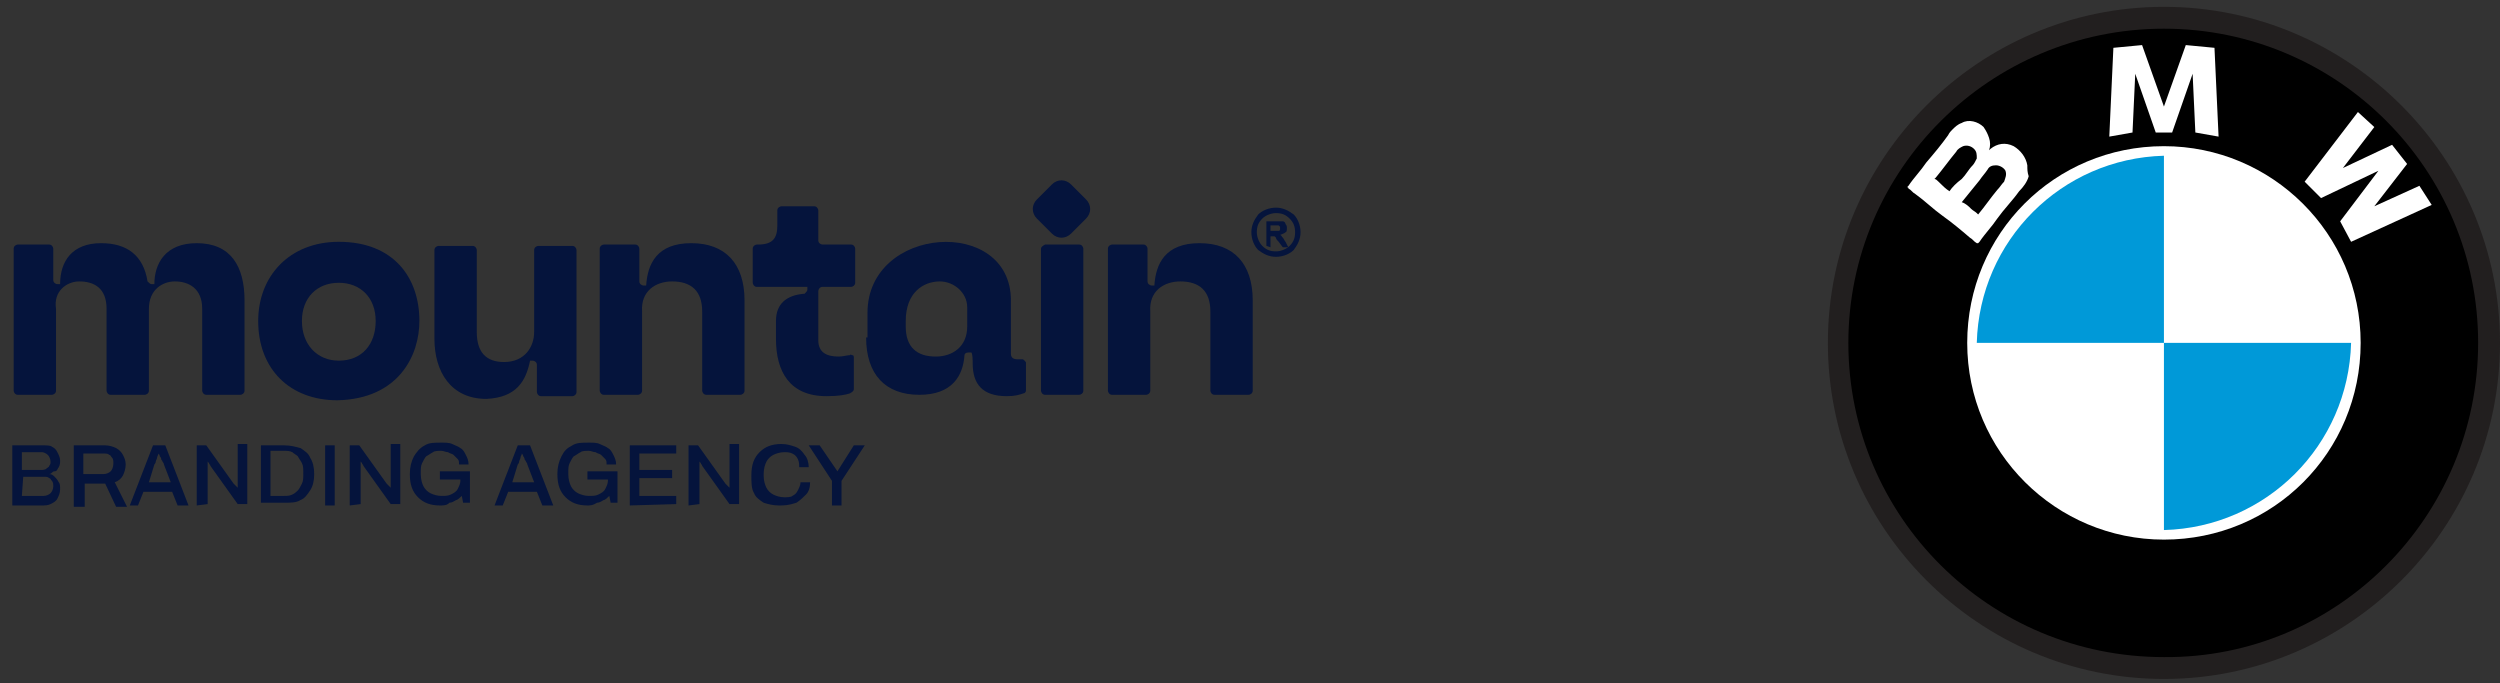 <svg width="183" height="50" viewBox="0 0 183 50" fill="none" xmlns="http://www.w3.org/2000/svg">
<rect x="0" y="0" width="183" height="50" fill="#333333" stroke="none"/>
<path fill-rule="evenodd" clip-rule="evenodd" d="M78.4 13.5L79.5 14.6C79.9 15 79.9 15.6 79.5 16L78.4 17.1C78 17.5 77.4 17.5 77 17.1L75.9 16C75.5 15.6 75.5 15 75.9 14.6L77 13.5C77.4 13.1 78 13.1 78.4 13.5Z" fill="#05143C"/>
<path d="M30.7 23.5C30.7 20.3 28.8 17.7 24.8 17.7C21.2 17.7 18.9 20.2 18.9 23.5C18.9 27 21.2 29.3 24.7 29.3C29.2 29.2 30.7 26 30.7 23.5ZM22.1 23.5C22.1 21.8 23.2 20.7 24.8 20.7C26.4 20.7 27.5 21.8 27.5 23.5C27.5 25.2 26.5 26.4 24.8 26.4C23.2 26.4 22.1 25.2 22.1 23.5Z" fill="#05143C"/>
<path d="M38.8 26.4H39C39.1 26.4 39.3 26.5 39.3 26.7V28.7C39.3 28.8 39.4 29 39.6 29H41.9C42 29 42.2 28.9 42.2 28.7V18.3C42.2 18.2 42.1 18 41.9 18H39.4C39.3 18 39.1 18.1 39.1 18.3V24.3C39.1 25.4 38.4 26.5 36.9 26.5C35.6 26.5 34.9 25.8 34.9 24.3V18.3C34.9 18.2 34.8 18 34.6 18H32.1C32 18 31.8 18.1 31.8 18.3V24.8C31.8 27.2 33 29.2 35.6 29.2C37.8 29.1 38.5 27.9 38.8 26.4Z" fill="#05143C"/>
<path d="M49.2 20.6C50.6 20.6 51.4 21.3 51.4 22.8V28.6C51.4 28.7 51.5 28.9 51.7 28.9H54.2C54.3 28.9 54.5 28.8 54.5 28.6V22C54.5 19.3 53.1 17.8 50.6 17.8C48.1 17.8 47.4 19.3 47.3 20.9H47.1C47 20.9 46.8 20.8 46.8 20.6V18.2C46.8 18.1 46.7 17.9 46.5 17.9H44.2C44.1 17.9 43.9 18 43.9 18.2V28.6C43.9 28.7 44 28.9 44.2 28.9H46.7C46.8 28.9 47 28.8 47 28.6V22.8C46.9 21.3 48 20.6 49.2 20.6Z" fill="#05143C"/>
<path d="M62.5 28.5V26.2C62.5 26.1 62.5 26 62.4 26C62.3 26 62.3 25.9 62.2 26C62 26 61.7 26.1 61.4 26.1C60.5 26.1 59.9 25.8 59.9 24.9V21.3C59.9 21.2 60 21 60.2 21H62.3C62.4 21 62.6 20.9 62.6 20.7V18.2C62.6 18.1 62.5 17.9 62.3 17.9H60.2C60.1 17.9 59.9 17.8 59.9 17.6V15.4C59.9 15.3 59.8 15.1 59.6 15.1H57.2C57.1 15.1 56.9 15.2 56.9 15.4V16.5C56.9 17.4 56.6 17.9 55.5 17.9H55.4C55.3 17.9 55.1 18 55.1 18.2V20.7C55.1 20.8 55.2 21 55.4 21H59.1V21.2C59.1 21.3 59 21.4 58.9 21.5C57.5 21.6 56.8 22.3 56.8 23.5V24.8C56.8 27.2 57.8 29 60.5 29C61.4 29 61.9 28.9 62.2 28.8C62.4 28.7 62.5 28.6 62.5 28.5Z" fill="#05143C"/>
<path d="M76.2 18.2V28.6C76.2 28.7 76.3 28.9 76.5 28.9H79C79.1 28.9 79.3 28.8 79.3 28.6V18.2C79.3 18.1 79.2 17.9 79 17.9H76.5C76.3 18 76.2 18.1 76.2 18.2Z" fill="#05143C"/>
<path d="M86.4 20.6C87.8 20.6 88.6 21.3 88.6 22.8V28.6C88.6 28.7 88.7 28.9 88.9 28.9H91.4C91.5 28.9 91.7 28.8 91.7 28.6V22C91.7 19.3 90.3 17.8 87.8 17.8C85.3 17.8 84.6 19.3 84.5 20.9H84.3C84.2 20.9 84 20.8 84 20.6V18.2C84 18.1 83.9 17.9 83.7 17.9H81.4C81.3 17.9 81.1 18 81.1 18.2V28.6C81.1 28.7 81.2 28.9 81.4 28.9H83.9C84 28.9 84.2 28.8 84.2 28.6V22.8C84.1 21.3 85.2 20.6 86.4 20.6Z" fill="#05143C"/>
<path d="M68.5 26.1C67.1 26.1 66.3 25.4 66.3 23.9V23.5C66.3 21.4 67.6 20.6 68.8 20.6C69.8 20.6 70.8 21.4 70.8 22.5C70.8 23 70.8 23.4 70.8 23.9C70.8 25.4 69.7 26.1 68.5 26.1ZM63.4 24.7C63.4 27.4 64.8 28.9 67.3 28.9C69.7 28.9 70.5 27.5 70.6 26C70.6 25.9 70.7 25.8 70.9 25.8H71.1C71.2 25.9 71.2 26.4 71.2 26.6C71.2 28.1 71.9 29 73.7 29C74.3 29 74.6 28.9 74.9 28.8C75 28.8 75.1 28.7 75.1 28.6V26.6C75.1 26.5 75.1 26.5 75 26.4C74.9 26.3 74.9 26.3 74.8 26.3C74.7 26.3 74.6 26.3 74.5 26.3C74.2 26.3 74 26.2 74 25.9V22C74 15.8 63.5 16.5 63.5 22.9V24.7H63.4Z" fill="#05143C"/>
<path d="M5.8 20.6C6.9 20.6 7.8 21.1 7.8 22.6V28.6C7.8 28.7 7.9 28.9 8.1 28.9H10.6C10.7 28.9 10.9 28.8 10.9 28.6V22.6C10.9 21.2 11.9 20.6 12.8 20.6C13.8 20.6 14.8 21.1 14.8 22.6V28.6C14.8 28.7 14.9 28.9 15.1 28.9H17.6C17.7 28.9 17.9 28.8 17.9 28.6V22C17.9 19.5 16.9 17.8 14.4 17.8C12.1 17.8 11.3 19.3 11.3 20.8H11.1C11 20.8 10.9 20.7 10.8 20.6C10.5 18.7 9.3 17.8 7.4 17.8C5.3 17.8 4.4 19.1 4.4 20.8H4.2C4.1 20.8 3.9 20.7 3.9 20.5V18.2C3.9 18.1 3.8 17.9 3.6 17.9H1.3C1.2 17.9 1 18 1 18.2V28.6C1 28.7 1.1 28.9 1.3 28.9H3.8C3.9 28.9 4.1 28.8 4.1 28.6V22.6C3.9 21.3 4.9 20.6 5.8 20.6Z" fill="#05143C"/>
<path d="M93.4 15.2C93.9 15.2 94.3 15.4 94.7 15.7C95 16 95.2 16.5 95.2 17C95.2 17.5 95 17.9 94.7 18.3C94.4 18.6 93.9 18.8 93.4 18.8C92.9 18.8 92.5 18.6 92.1 18.3C91.8 18 91.6 17.5 91.6 17C91.6 16.5 91.8 16.1 92.1 15.7C92.4 15.4 92.9 15.2 93.4 15.2ZM94.4 16C94.1 15.7 93.8 15.6 93.4 15.6C93 15.6 92.6 15.8 92.4 16C92.1 16.3 92 16.6 92 17C92 17.4 92.2 17.8 92.4 18C92.7 18.3 93 18.4 93.4 18.4C93.8 18.4 94.2 18.2 94.4 18C94.7 17.7 94.8 17.4 94.8 17C94.8 16.6 94.7 16.3 94.4 16Z" fill="#05143C"/>
<path d="M92.7 18V16.2H93.5C93.7 16.2 93.8 16.2 93.9 16.2C94 16.2 94.1 16.3 94.1 16.4C94.2 16.5 94.2 16.6 94.2 16.7C94.2 16.8 94.2 17 94.1 17C94 17.1 93.9 17.1 93.7 17.2C93.8 17.2 93.8 17.3 93.9 17.4C94 17.5 94 17.6 94.1 17.7L94.3 18.1H93.9L93.6 17.7C93.5 17.6 93.4 17.5 93.4 17.4L93.3 17.3C93.3 17.3 93.2 17.3 93.1 17.3H93V18.1L92.7 18ZM93 16.9H93.3C93.5 16.9 93.6 16.9 93.6 16.9C93.6 16.9 93.7 16.9 93.7 16.8V16.7C93.7 16.6 93.7 16.6 93.7 16.6L93.6 16.5C93.6 16.5 93.5 16.5 93.3 16.5H93V16.9Z" fill="#05143C"/>
<path d="M0.9 37V32.6H3.2C3.4 32.6 3.7 32.6 3.8 32.7C4 32.8 4.1 32.9 4.2 33.1C4.3 33.3 4.4 33.5 4.4 33.7C4.4 33.9 4.4 34 4.3 34.2C4.2 34.3 4.2 34.5 4 34.5C3.8 34.5 3.8 34.7 3.6 34.7C3.8 34.7 3.9 34.8 4 34.9C4.1 35 4.2 35.1 4.3 35.3C4.4 35.4 4.4 35.6 4.4 35.8C4.4 36.1 4.3 36.3 4.2 36.5C4.1 36.7 3.9 36.8 3.7 36.9C3.5 37 3.3 37 3 37H0.9ZM1.6 36.3H3.2C3.4 36.3 3.6 36.2 3.7 36.1C3.8 36 3.9 35.8 3.9 35.6C3.9 35.5 3.9 35.3 3.8 35.2C3.7 35.1 3.7 35 3.6 35C3.5 34.9 3.4 34.9 3.2 34.9H1.7L1.6 36.3ZM1.6 34.4H3C3.1 34.4 3.3 34.4 3.4 34.3C3.5 34.2 3.6 34.2 3.6 34.1C3.7 34 3.7 33.9 3.7 33.8C3.7 33.6 3.6 33.4 3.5 33.3C3.4 33.2 3.2 33.1 3.1 33.1H1.6V34.4ZM5.4 37V32.6H7.7C8 32.6 8.3 32.7 8.5 32.8C8.7 32.9 8.9 33.1 9 33.3C9.1 33.5 9.2 33.7 9.2 34C9.2 34.3 9.1 34.6 9 34.8C8.9 35 8.7 35.2 8.4 35.3L9.3 37.1H8.5L7.7 35.4H6.2V37.1H5.4V37ZM6.1 34.7H7.6C7.8 34.7 8 34.6 8.1 34.5C8.2 34.4 8.3 34.2 8.3 33.9C8.3 33.8 8.3 33.6 8.2 33.5C8.1 33.4 8.1 33.3 8 33.3C7.9 33.2 7.8 33.2 7.6 33.2H6.1V34.7ZM9.5 37L11.2 32.6H12.1L13.8 37H13L12.6 36H10.5L10.1 37H9.5ZM10.9 35.3H12.5L12 34C12 34 12 33.9 11.9 33.8C11.9 33.7 11.8 33.7 11.8 33.6C11.8 33.5 11.7 33.4 11.7 33.4C11.7 33.3 11.6 33.2 11.6 33.2C11.6 33.3 11.5 33.4 11.5 33.5C11.5 33.6 11.4 33.7 11.4 33.8C11.4 33.9 11.3 34 11.3 34L10.9 35.3ZM14.4 37V32.6H15.1L17.1 35.4L17.2 35.5L17.3 35.6L17.4 35.7C17.4 35.6 17.4 35.6 17.4 35.5C17.4 35.4 17.4 35.4 17.4 35.3V32.5H18.1V36.9H17.4L15.4 34.1C15.4 34 15.3 34 15.3 33.9C15.2 33.8 15.2 33.8 15.2 33.7C15.2 33.8 15.2 33.8 15.2 33.9C15.2 34 15.2 34 15.2 34.1V36.9L14.4 37ZM19.1 37V32.6H20.8C21.3 32.6 21.6 32.7 22 32.8C22.3 33 22.6 33.2 22.7 33.5C22.9 33.8 23 34.2 23 34.7C23 35.2 22.9 35.6 22.7 35.9C22.5 36.2 22.3 36.5 22 36.6C21.7 36.8 21.3 36.8 20.8 36.8H19.1V37ZM19.8 36.3H20.8C21 36.3 21.2 36.3 21.4 36.2C21.6 36.1 21.7 36 21.8 35.9C21.9 35.8 22 35.6 22.1 35.4C22.2 35.2 22.2 35 22.2 34.7V34.6C22.2 34.3 22.2 34.1 22.1 33.9C22 33.7 21.9 33.6 21.8 33.4C21.7 33.3 21.5 33.2 21.4 33.1C21.2 33 21 33 20.8 33H19.8V36.3ZM23.8 37V32.6H24.5V37H23.8ZM25.6 37V32.6H26.3L28.3 35.4L28.4 35.5L28.5 35.6L28.6 35.7C28.6 35.6 28.6 35.6 28.6 35.5C28.6 35.4 28.6 35.4 28.6 35.3V32.5H29.3V36.9H28.6L26.6 34.1C26.6 34 26.5 34 26.5 33.9C26.4 33.8 26.4 33.8 26.4 33.7C26.4 33.8 26.4 33.8 26.4 33.9C26.4 34 26.4 34 26.4 34.1V36.9L25.6 37ZM32.2 37C31.5 37 31 36.8 30.6 36.4C30.2 36 30 35.5 30 34.7C30 34.2 30.1 33.8 30.3 33.4C30.5 33.1 30.7 32.8 31.1 32.6C31.4 32.4 31.8 32.4 32.3 32.4C32.6 32.4 32.9 32.4 33.1 32.5C33.3 32.6 33.6 32.7 33.7 32.8C33.9 32.9 34 33.1 34.1 33.3C34.2 33.5 34.3 33.7 34.3 34H33.6C33.6 33.8 33.6 33.7 33.5 33.6C33.4 33.5 33.3 33.4 33.2 33.3C33.1 33.2 32.9 33.2 32.8 33.1C32.6 33.1 32.5 33 32.3 33C32.1 33 31.8 33 31.7 33.1C31.5 33.2 31.4 33.3 31.2 33.4C31.1 33.5 31 33.7 30.9 33.9C30.8 34.1 30.8 34.3 30.8 34.6V34.7C30.8 35.1 30.9 35.4 31 35.6C31.1 35.8 31.3 36 31.5 36.1C31.7 36.2 32 36.3 32.3 36.3C32.6 36.3 32.8 36.3 33 36.2C33.2 36.1 33.4 36 33.5 35.8C33.6 35.6 33.7 35.4 33.7 35.2V35.1H32.2V34.5H34.4V36.8H33.9L33.8 36.3C33.7 36.4 33.5 36.6 33.4 36.6C33.2 36.7 33.1 36.8 32.9 36.8C32.7 37 32.5 37 32.2 37ZM36.2 37L37.9 32.6H38.8L40.5 37H39.7L39.3 36H37.2L36.8 37H36.2ZM37.5 35.3H39.1L38.6 34C38.6 34 38.6 33.9 38.5 33.8C38.5 33.7 38.4 33.7 38.4 33.6C38.4 33.5 38.3 33.4 38.3 33.4C38.3 33.3 38.2 33.2 38.2 33.2C38.2 33.3 38.1 33.4 38.1 33.5C38.1 33.6 38 33.7 38 33.8C38 33.9 37.9 34 37.9 34L37.5 35.3ZM43 37C42.3 37 41.8 36.8 41.4 36.4C41 36 40.8 35.5 40.8 34.7C40.8 34.2 40.9 33.8 41.1 33.4C41.3 33 41.5 32.8 41.9 32.6C42.2 32.4 42.6 32.4 43.1 32.4C43.4 32.4 43.7 32.4 43.9 32.5C44.1 32.6 44.4 32.7 44.5 32.8C44.7 32.9 44.8 33.1 44.9 33.3C45 33.5 45.1 33.7 45.1 34H44.4C44.4 33.8 44.4 33.7 44.3 33.6C44.2 33.5 44.1 33.4 44 33.3C43.9 33.2 43.7 33.2 43.6 33.1C43.4 33.1 43.3 33 43.1 33C42.9 33 42.6 33 42.5 33.1C42.3 33.2 42.2 33.3 42 33.4C41.9 33.5 41.8 33.7 41.7 33.9C41.6 34.1 41.6 34.3 41.6 34.6V34.7C41.6 35.1 41.7 35.4 41.8 35.6C41.9 35.8 42.1 36 42.3 36.1C42.5 36.2 42.8 36.3 43.1 36.3C43.4 36.3 43.6 36.3 43.8 36.2C44 36.1 44.2 36 44.3 35.8C44.4 35.6 44.5 35.4 44.5 35.2V35.1H43V34.5H45.2V36.8H44.7L44.6 36.3C44.5 36.4 44.3 36.6 44.2 36.6C44 36.7 43.9 36.8 43.7 36.8C43.4 37 43.2 37 43 37ZM46.1 37V32.6H49.5V33.2H46.8V34.4H49.2V35H46.8V36.3H49.5V36.9L46.1 37ZM50.4 37V32.6H51.1L53.1 35.4L53.2 35.5L53.3 35.6L53.4 35.7C53.4 35.6 53.4 35.6 53.4 35.5C53.4 35.4 53.4 35.4 53.4 35.3V32.5H54.1V36.9H53.4L51.4 34.1C51.4 34 51.3 34 51.3 33.9C51.2 33.8 51.2 33.8 51.2 33.7C51.2 33.8 51.2 33.8 51.2 33.9C51.2 34 51.2 34 51.2 34.1V36.9L50.4 37ZM57 37C56.6 37 56.2 36.9 55.9 36.8C55.6 36.6 55.3 36.4 55.2 36.1C55 35.8 55 35.3 55 34.8C55 34 55.2 33.5 55.6 33.1C56 32.7 56.5 32.5 57.2 32.5C57.6 32.5 57.9 32.6 58.2 32.7C58.5 32.8 58.7 33 58.9 33.3C59.1 33.5 59.2 33.9 59.2 34.2H58.5C58.5 34 58.5 33.8 58.4 33.6C58.3 33.4 58.2 33.3 58 33.2C57.8 33.1 57.6 33.1 57.4 33.1C57.1 33.1 56.8 33.2 56.6 33.3C56.4 33.4 56.2 33.6 56.1 33.8C56 34 55.9 34.3 55.9 34.7V34.8C55.9 35.2 56 35.5 56.1 35.7C56.2 35.9 56.4 36.1 56.6 36.2C56.8 36.3 57.1 36.4 57.4 36.4C57.6 36.4 57.9 36.4 58 36.3C58.2 36.2 58.3 36.1 58.4 35.9C58.5 35.7 58.6 35.5 58.6 35.3H59.3C59.3 35.7 59.2 36 59 36.2C58.8 36.4 58.6 36.6 58.3 36.8C57.7 37 57.4 37 57 37ZM60.9 37V35.2L59.2 32.6H60L61.3 34.5L62.5 32.6H63.3L61.6 35.2V37H60.9Z" fill="#05143C"/>
<path fill-rule="evenodd" clip-rule="evenodd" d="M182 25.1C182 12.1 171.4 1.5 158.4 1.5C145.4 1.5 134.8 12.1 134.8 25.1C134.8 38.1 145.4 48.7 158.4 48.7C171.4 48.7 182 38.1 182 25.1Z" fill="white" stroke="#221F1F" stroke-width="2" stroke-miterlimit="2.613" stroke-linecap="round" stroke-linejoin="round"/>
<path fill-rule="evenodd" clip-rule="evenodd" d="M181.4 25.1C181.4 12.4 171.1 2.1 158.4 2.1C145.7 2.1 135.3 12.4 135.3 25.1C135.3 37.8 145.6 48.1 158.4 48.1C171.1 48.2 181.4 37.8 181.4 25.1Z" fill="black"/>
<path fill-rule="evenodd" clip-rule="evenodd" d="M148.4 12.1C148.3 11.5 147.9 11 147.4 10.7C146.8 10.4 146.2 10.5 145.7 10.9L145.6 11C145.7 10.7 145.7 10.4 145.6 10.1C145.5 9.8 145.4 9.6 145.2 9.3C144.8 8.9 144.1 8.7 143.6 9C143.3 9.1 143.1 9.3 142.9 9.5C142.8 9.6 142.7 9.7 142.6 9.9C142.1 10.6 141.6 11.2 141 11.9C140.6 12.5 140.1 13 139.7 13.6L139.6 13.7C139.6 13.7 139.7 13.7 139.7 13.8C139.9 13.9 140 14.1 140.2 14.2C140.9 14.7 141.5 15.3 142.2 15.8C142.9 16.3 143.5 16.8 144.2 17.4C144.4 17.5 144.5 17.7 144.7 17.8C144.7 17.8 144.7 17.8 144.8 17.8L144.9 17.7C145.3 17.1 145.8 16.6 146.2 16C146.7 15.3 147.3 14.7 147.8 14C148.1 13.7 148.4 13.3 148.5 12.9C148.4 12.6 148.4 12.4 148.4 12.1ZM142.7 14C142.4 13.8 142.2 13.6 141.9 13.3C141.8 13.2 141.7 13.1 141.6 13.1L141.7 13C142.2 12.4 142.7 11.7 143.2 11.1C143.3 10.9 143.5 10.8 143.7 10.7C144 10.6 144.3 10.7 144.5 10.9C144.7 11.1 144.7 11.3 144.7 11.6C144.6 11.8 144.5 12 144.4 12.1C144.1 12.4 143.9 12.8 143.6 13.1C143.2 13.4 142.9 13.7 142.7 14ZM146.7 13.3C146.5 13.5 146.4 13.7 146.2 13.9C145.7 14.5 145.3 15.1 144.8 15.7C144.8 15.7 144.8 15.7 144.7 15.6C144.6 15.5 144.4 15.4 144.3 15.3C144.1 15.1 143.9 14.9 143.6 14.8C144 14.3 144.5 13.7 144.9 13.2C145.1 12.9 145.3 12.7 145.5 12.4C145.6 12.2 145.8 12.1 146.1 12.1C146.4 12.1 146.7 12.3 146.8 12.5C146.9 12.8 146.8 13 146.7 13.3Z" fill="white"/>
<path fill-rule="evenodd" clip-rule="evenodd" d="M172.8 25.1C172.8 17.1 166.3 10.7 158.4 10.7C150.4 10.7 144 17.1 144 25.1C144 33.1 150.5 39.5 158.4 39.5C166.4 39.5 172.8 33.1 172.8 25.1Z" fill="white"/>
<path fill-rule="evenodd" clip-rule="evenodd" d="M158.4 11.4C150.9 11.6 144.9 17.6 144.7 25.1H158.4V11.4Z" fill="#0099D8"/>
<path fill-rule="evenodd" clip-rule="evenodd" d="M158.4 38.8C165.9 38.6 171.9 32.6 172.1 25.1H158.4V38.8Z" fill="#0099D8"/>
<path fill-rule="evenodd" clip-rule="evenodd" d="M173.8 9.3L172.6 8.2L168.7 13.3L169.9 14.5L174.1 12.5L171.3 16.2L172.1 17.7L178 15L177.1 13.6L173.8 15.1L176.2 12L175.1 10.6L171.5 12.3L173.8 9.3Z" fill="white"/>
<path fill-rule="evenodd" clip-rule="evenodd" d="M156.3 5.4L157.8 9.7H159L160.5 5.4L160.7 9.7L162.4 10L162.1 3.5L160 3.3L158.4 7.8L156.8 3.3L154.7 3.5L154.4 10L156.1 9.7L156.3 5.4Z" fill="white"/>
</svg>
